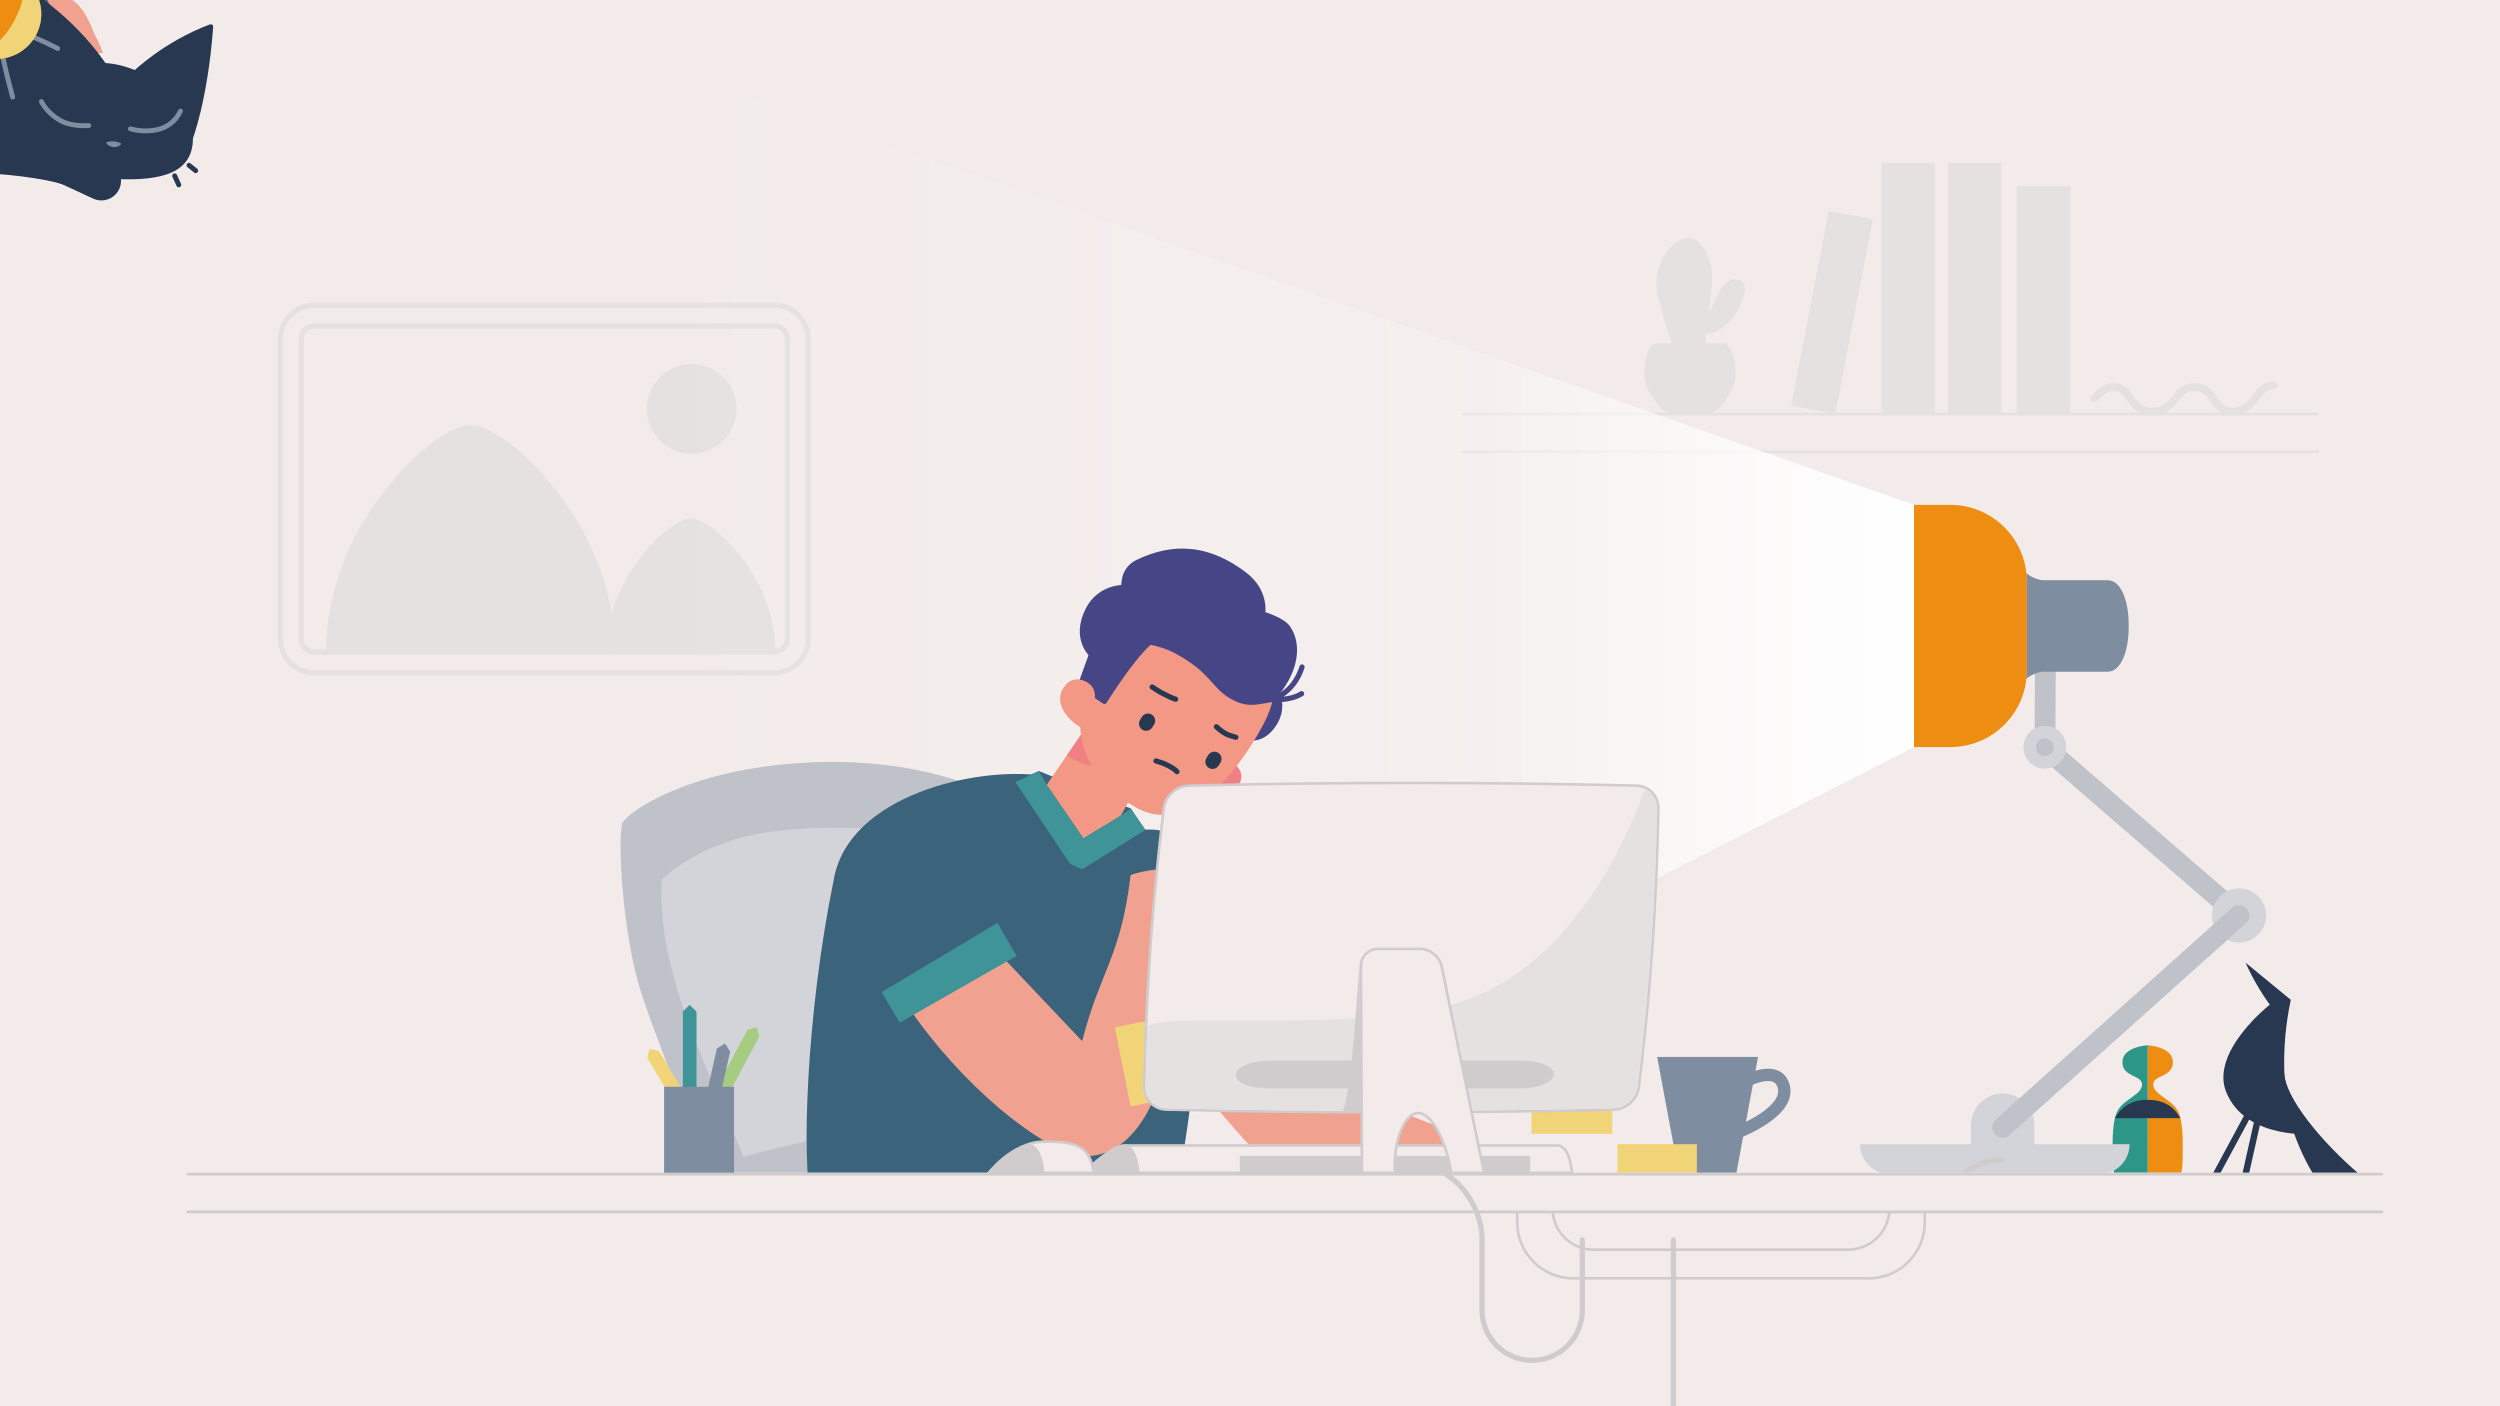 <svg id="e1jBRAt2pPf1" xmlns="http://www.w3.org/2000/svg" xmlns:xlink="http://www.w3.org/1999/xlink" viewBox="0 0 1920 1080" shape-rendering="geometricPrecision" text-rendering="geometricPrecision">
<defs><linearGradient id="e1jBRAt2pPf44-fill" x1="487.74" y1="548.48" x2="1472.74" y2="548.48" spreadMethod="pad" gradientUnits="userSpaceOnUse" gradientTransform="translate(0 0)"><stop id="e1jBRAt2pPf44-fill-0" offset="0%" stop-color="rgba(255,255,255,0)"/><stop id="e1jBRAt2pPf44-fill-1" offset="100%" stop-color="rgba(255,255,255,0.33)"/></linearGradient><linearGradient id="e1jBRAt2pPf45-fill" x1="487.74" y1="548.48" x2="1472.74" y2="548.48" spreadMethod="pad" gradientUnits="userSpaceOnUse" gradientTransform="translate(0 0)"><stop id="e1jBRAt2pPf45-fill-0" offset="66%" stop-color="rgba(255,255,255,0)"/><stop id="e1jBRAt2pPf45-fill-1" offset="100%" stop-color="#fff"/></linearGradient></defs><g><rect width="1921" height="1080" rx="0" ry="0" fill="#f2ebea"/><g id="e1jBRAt2pPf4_ts" transform="translate(997.565,1019.778) scale(1,1)"><g transform="translate(-997.565,-1019.778)"><g><rect width="656.35" height="30" rx="0" ry="0" transform="translate(1123.65 317)" fill="#f2ebea"/><line x1="1123.65" y1="318" x2="1780" y2="318" fill="none" stroke="#e5e1e1" stroke-width="2" stroke-linecap="round" stroke-linejoin="round"/><line x1="1780" y1="347" x2="1123.65" y2="347" fill="none" stroke="#e5e1e1" stroke-width="2" stroke-linecap="round" stroke-linejoin="round"/><g><path d="M1287.47,275c0,0-15.47-45.71-15.47-55.14c0-28.67,22.58-44.16,32.44-34c21.88,22.63,2.12,54,5.9,88.41Z" fill="#e5e1e1"/><path d="M1303.71,240.51c0,0,9,2.06,12.76-8.06c4.35-11.66,11.56-21.28,20.43-16.84c9.25,4.63-2.89,26.5-10.56,33.2-9.68,8.44-16.56,8.38-24.14,8.29" fill="#e5e1e1"/><path d="M1324.57,263.68h-53.39c0,0-8.4,3.43-8.4,23.16c0,17.06,18,31.16,18,31.16h34.22c0,0,18-14.1,18-31.16c0-19.73-8.43-23.16-8.43-23.16Z" fill="#e5e1e1"/></g><g><rect width="41" height="175" rx="0" ry="0" transform="translate(1549 143)" fill="#e5e1e1"/><rect width="41" height="193" rx="0" ry="0" transform="translate(1496 125)" fill="#e5e1e1"/><rect width="41" height="193" rx="0" ry="0" transform="translate(1445 125)" fill="#e5e1e1"/><rect width="34.44" height="152.29" rx="0" ry="0" transform="matrix(.982 0.189-.189 0.982 1404.468 161.977)" fill="#e5e1e1"/></g><path d="M1746,296c-13.39,0-14.91,20.21-31.08,20.21s-13.39-19-29.3-19-14.4,19-32.59,19-15.66-19-29.81-19c-7.58,0-14.91,8.85-14.91,8.85" fill="none" stroke="#e5e1e1" stroke-width="6" stroke-linecap="round" stroke-linejoin="round"/></g><g><rect width="405.38" height="282.25" rx="26" ry="0" transform="translate(215.31 234.44)" fill="#f2ebea"/><path d="M594.69,236.44c13.255,0,24,10.745,24,24v230.25c0,6.365-2.529,12.47-7.029,16.971s-10.605,7.029-16.971,7.029h-353.38c-13.255,0-24-10.745-24-24v-230.25c0-13.255,10.745-24,24-24h353.38m0-4h-353.38c-15.464,0-28,12.536-28,28v230.25c0,7.426,2.95,14.548,8.201,19.799s12.373,8.201,19.799,8.201h353.38c15.464,0,28-12.536,28-28v-230.25c0-15.464-12.536-28-28-28Z" fill="#e5e1e1"/><rect width="373.38" height="250.25" rx="10" ry="0" transform="translate(231.31 250.44)" fill="#f2ebea"/><path d="M594.69,252.44c4.418,0,8,3.582,8,8v230.25c0,4.418-3.582,8-8,8h-353.38c-4.418,0-8-3.582-8-8v-230.25c0-4.418,3.582-8,8-8h353.38m0-4h-353.38c-6.627,0-12,5.373-12,12v230.25c0,6.627,5.373,12,12,12h353.38c6.627,0,12-5.373,12-12v-230.25c0-6.627-5.373-12-12-12Z" fill="#e5e1e1"/><path d="M472.18,498.69c0-95.2-82.81-172.38-110.82-172.38s-110.81,77.18-110.81,172.38" fill="#e5e1e1"/><path d="M595.3,498.69c0-55.54-48.3-100.55-64.64-100.55s-64.66,45.01-64.66,100.55" fill="#e5e1e1"/><circle r="34.48" transform="translate(531.27 314)" fill="#e5e1e1"/></g></g></g></g><g id="e1jBRAt2pPf27_ts" transform="translate(948.248,1011.205) scale(1,1)"><g transform="translate(-951.04,-1000.457)"><g><g><path d="M1652.2,792c0,0,19.38,1.08,19.38,12.92s-15.07,9.7-15.07,17.23s12.92,10.77,18.3,19.39c4.91,7.85,4.31,24.77,4.31,34.46s-1.07,14-1.07,14h-25.85Z" fill="#ed8e12"/><path d="M1652.2,792c0,0-19.39,1.08-19.39,12.92s15.08,9.7,15.08,17.23-12.92,10.77-18.31,19.39c-4.91,7.85-4.3,24.77-4.3,34.46s1.07,14,1.07,14h25.85Z" fill="#2c9787"/><path d="M1668.65,838.31c-5.14-3.23-10-4.37-16.45-4.37s-11.31,1.14-16.45,4.37-8.68,9.69-8.68,9.69h50.26c0,0-3.54-6.46-8.68-9.69Z" fill="#273850"/></g><g><polygon points="1314.22,801 1275.49,801 1292.28,891 1314.22,891 1336.16,891 1352.96,801 1314.22,801" fill="#7f8da0"/><path d="M1342.64,820c0,0,22.39-12.16,28.86.55c10.88,21.37-34.78,38.53-34.78,38.53" fill="none" stroke="#7f8da0" stroke-width="9.47" stroke-linecap="round" stroke-linejoin="round"/></g><rect width="61" height="24" rx="0" ry="0" transform="translate(1245 868)" fill="#f1d378"/><g><g><path d="M1431.33,868h207v0c0,12.703-10.297,23-23,23h-161c-12.703,0-23-10.297-23-23v0Z" fill="#d3d4d9"/><path d="M1540.83,829.05v0c13.459,0,24.37,10.911,24.37,24.37v27.52h-48.75v-27.51c-.003-6.467,2.565-12.669,7.138-17.242s10.775-7.14,17.242-7.138Z" fill="#d3d4d9"/><path d="M1540.33,880v0c-30.37,0-55,31.07-55,61.44v82.56c0,14.912-12.088,27-27,27v0c-14.912,0-27-12.088-27-27v-82.56" fill="none" stroke="#d0cccd" stroke-width="4" stroke-linecap="round" stroke-linejoin="round"/></g><g id="e1jBRAt2pPf42_to" transform="translate(1573.515,562.877)"><g id="e1jBRAt2pPf42_tr" transform="rotate(0)"><g transform="translate(-1573.515,-562.877)"><line x1="1573.7" y1="487.27" x2="1573.33" y2="560.98" fill="none" stroke="#bfc2c9" stroke-width="16" stroke-linecap="round" stroke-linejoin="round"/><polyline points="1472.74,376.98 487.74,30.98 487.74,1065.98 1472.74,562.98" fill="url(#e1jBRAt2pPf44-fill)"/><polyline points="1472.74,376.98 487.74,30.98 487.74,1065.98 1472.74,562.98" fill="url(#e1jBRAt2pPf45-fill)"/><path d="M1559,429.31c2.5,2.66,9.15,5.51,12.84,5.51h49.5c11.13,0,16.55,17.81,16.26,35.16.29,17.35-5.13,35.16-16.26,35.16h-49.5c-3.69,0-10.34,2.85-12.84,5.51Z" fill="#7f8da0"/><path d="M1472.74,377h27.93c15.574,0,30.509,6.187,41.521,17.199s17.199,25.948,17.199,41.521v68.56c0,15.574-6.187,30.509-17.199,41.521s-25.948,17.199-41.521,17.199h-27.93v-186Z" fill="#ed8e12"/></g></g></g><g id="e1jBRAt2pPf48_to" transform="translate(1722.93,692.307)"><g id="e1jBRAt2pPf48_tr" transform="rotate(-0.086)"><g transform="translate(-1722.847,-692.41)"><line x1="1722.33" y1="692.41" x2="1573.33" y2="562.98" fill="none" stroke="#bfc2c9" stroke-width="16" stroke-linecap="round" stroke-linejoin="round"/><circle r="20.8" transform="translate(1722.33 692.41)" fill="#d3d4d9"/><circle r="16.44" transform="translate(1573.33 562.98)" fill="#d3d4d9"/><circle r="6.84" transform="translate(1573.33 562.98)" fill="#bfc2c9"/></g></g></g><g id="e1jBRAt2pPf53_tr" transform="translate(1540.83,855.581) rotate(0)"><line x1="1722.33" y1="692.41" x2="1540.83" y2="855" transform="translate(-1540.83,-855.581)" fill="none" stroke="#bfc2c9" stroke-width="16" stroke-linecap="round" stroke-linejoin="round"/></g></g><g transform="matrix(1.241 0 0 1.241-423.762-214.58)"><path d="M1748.39,786c0,0-37,29-27,54c12.3,30.74,57,26,57,26s-20-14-21-38c-.513-15.107.83-30.22,4-45l-28-23c4.104,9.153,9.13,17.865,15,26Z" fill="#273850"/><path d="M1757.39,828c0,15,23,43,46.49,63h-28.49c0,0-20-31-18-63Z" fill="#273850"/><polyline points="1715.13,891 1746.39,833 1733.39,891" fill="none" stroke="#273850" stroke-width="4" stroke-miterlimit="10"/></g></g><g id="e1jBRAt2pPf58_to" transform="translate(830.822,889.94)"><g transform="translate(-830.822,-889.94)"><g><g><path d="M762.21,598.54c0,0-51.21-28.54-141.21-23.54s-136,38-140,46-1,85,15,133s58,151,58,151s204.5-6,233.5-3c1.5-89-25.29-303.46-25.29-303.46Z" fill="#bfc2c9"/><path d="M733.5,631.5c0,0-76-12-138.5-3.5-56.49,7.68-84,37-84,37-4,75,39,150,62.5,212.5c111-29,184-35,184-35Z" fill="#d3d4d9"/></g><g id="e1jBRAt2pPf63_to" transform="translate(877.87,670.59)"><g id="e1jBRAt2pPf63_tr" transform="rotate(0)"><g transform="translate(-842.65,-658.995)"><path id="e1jBRAt2pPf64" d="M843.25,746.85l77.67-29.54L972,799c0,0,98.49,47.22,114.3,47.32s-4.3,37.68-4.3,37.68-136.07-7-136.07-7-64.21-63.81-102.68-130.15Z" fill="#f1a18f"/><polygon points="824.05,734.71 916.69,688.19 929.48,714.52 836.25,759.13 824.05,734.71" fill="#3e9497"/><path d="M922.69,700.18c0,0-19.56-39.44-30.69-56.73s-27.64-39.86-68.14-22.45c-34.17,14.67-32.13,49.77-19.51,75c10.88,21.73,25.21,48.24,25.21,48.24Z" fill="#3b637c"/></g></g></g><g id="e1jBRAt2pPf67_tr" transform="translate(752.012,959) rotate(10.437)"><path id="e1jBRAt2pPf67" d="M591.631,689.597C590.631,623.024,685.37,583.65,734,582c59-2,92.072,28.305,113.072,52.305c32.675,45.174,50.925,138.035,45.944,273.757-9.821,128.109-209.123,162.191-272.798,29.458-13.697-28.639-30.718-143.018-28.587-247.923Z" transform="translate(-752.012,-959)" fill="#3b637c"/></g><g id="e1jBRAt2pPf68_to" transform="translate(685.96,680.962)"><g id="e1jBRAt2pPf68_tr" transform="rotate(-22.236)"><g transform="translate(-622.777,-677.822)"><g><path id="e1jBRAt2pPf70" d="M605,758l83-4c0,0,30.893,79.683,30.893,79.683c33.209-44.903,51.819-48.301,82.615-103.874c4.231-.378,19.992,2.331,28.415,6.703c12.338,12.862-67.963,220.793-147.959,177.219C657.594,895.349,621,833,605,758Z" fill="#f1a18f"/><path d="M695,738.26c0,0-6.37-43.56-11.61-63.46s-13.89-46.46-57.79-42.48c-37,3.35-46,37.35-41.8,65.22c3.61,24,9,53.69,9,53.69Z" fill="#3b637c"/><polygon points="590.51,740.5 693,725 697,754 594.53,767.5 590.51,740.5" fill="#3e9497"/></g></g></g></g><g id="e1jBRAt2pPf73_to" style="offset-path:path('M1135.688,862.414L1088.21,859.08L1088.21,859.08L1006.539,573.258L1014.388,536.306L1006.539,573.258L1088.21,859.08L1088.21,859.08L1077.441,860.875L1088.21,859.08L1077.441,860.875L1088.21,859.08L1077.441,860.875L1088.21,859.08L1077.441,860.875L1088.21,859.08L1177.802,852.263L1073.289,451.946C1146.663,606.865,1125.398,784.387,1088.21,859.08L1088.21,859.08L1077.441,860.875L1088.21,859.08L1077.441,860.875L1088.21,859.08L1077.441,860.875L1088.21,859.08L1077.441,860.875L1077.441,860.875C1180.789,816.082,1202.033,623.317,1180.812,555.321C1200.353,621.383,1177.116,811.317,1077.441,860.875L1088.21,859.08L1061.59,865.313L1088.21,859.08L1048.592,864.679L1088.21,859.08L1056.2,864.045L1088.21,859.08L1077.441,860.875L1067.351,861.682Q1177.116,811.317,1077.441,860.875L1088.21,859.08L1061.59,865.313L1088.21,859.08L1048.592,864.679L1088.21,859.08L1056.2,864.045L1088.21,859.08L1077.441,860.875L1067.351,861.682Q1177.116,811.317,1077.441,860.875L1088.21,859.08L1061.59,865.313L1088.21,859.08L1048.592,864.679L1088.21,859.08L1056.2,864.045L1088.21,859.08L1077.441,860.875L1067.351,861.682Q1177.116,811.317,1077.441,860.875L1088.21,859.08L1061.59,865.313L1088.21,859.08L1048.592,864.679L1088.21,859.08L1056.2,864.045L1088.21,859.08L1077.441,860.875L1067.351,861.682Q1177.116,811.317,1077.441,860.875L1088.21,859.08L1061.59,865.313L1088.21,859.08L1048.592,864.679L1088.21,859.08L1056.2,864.045L1088.21,859.08L1077.441,860.875L1067.351,861.682Q1177.116,811.317,1077.441,860.875L1088.21,859.08L1061.59,865.313L1088.21,859.08L1048.592,864.679L1088.21,859.08L1056.2,864.045L1088.21,859.08L1077.441,860.875L1067.351,861.682Q1177.116,811.317,1077.441,860.875L1088.21,859.08L1061.59,865.313L1088.21,859.08L1048.592,864.679L1088.21,859.08L1056.2,864.045L1088.21,859.08L1077.441,860.875L1067.351,861.682Q1177.116,811.317,1077.441,860.875L1088.21,859.08L1061.59,865.313L1088.21,859.08L1048.592,864.679L1088.21,859.08L1056.2,864.045L1088.21,859.08L1077.441,860.875L1067.351,861.682Q1177.116,811.317,1077.441,860.875L1088.21,859.08L1061.59,865.313L1088.21,859.08L1048.592,864.679L1088.21,859.08L1056.2,864.045L1088.21,859.08L1077.441,860.875L1067.351,861.682Q1177.116,811.317,1077.441,860.875');offset-rotate:0deg"><g id="e1jBRAt2pPf73_tr" transform="rotate(0)"><g transform="translate(-1088.21,-859.08)"><path id="e1jBRAt2pPf74" d="M1095.42,840.63c33.91-11.19,64.944,20.036,74.698,48.37c0,0-46.468.505-46.468.505-9.176.434-19.81,1.495-35.73,1.495-9.685.495-25.852,3.157-31.346-11.16C1061.054,871.841,1059.23,852.58,1095.42,840.63Z" fill="#f1a18f"/><g id="e1jBRAt2pPf75_tr" transform="translate(1095.42,839.619) rotate(24.058)"><path d="M1095.42,840.63c0,0,36.58-16.63,51.58-13.63s32,25,32,25l-10,2c0,0-13-12-23-14s-38,19-38,19Z" transform="translate(-1095.42,-839.619)" fill="#f1a18f"/></g></g></g></g></g><g id="e1jBRAt2pPf76_to" transform="translate(827.537,623.548)"><g id="e1jBRAt2pPf76_tr" transform="rotate(22.196)"><g id="e1jBRAt2pPf76_ts" transform="scale(1,1)"><g transform="translate(-746.584,-602.334)"><polygon points="705.74,573.46 781.97,573.46 797.994,584.543 762.97,627.27 757.52,627.27 694.99,584.82 705.74,573.46" fill="#3b637c"/><polygon points="727.97,522.49 715.34,581.05 756.97,608.49 776.97,581.49 781.97,540.49 727.97,522.49" fill="#f29885"/><path d="M774.46,538L728,522.49L721.17,554c9.75,2.66,28.83,3.57,53.29-16Z" fill="#f18085"/><g id="e1jBRAt2pPf80_to" transform="translate(767.925,567.094)"><g id="e1jBRAt2pPf80_tr" transform="rotate(6.251)"><g transform="translate(-759.448,-544.219)"><path d="M822.58,480.83c0,0,15.82-1.38,15.8,11.72c0,11.42-13,18.92-24.45,18.77c3.513-9.974,6.402-20.157,8.65-30.49Z" fill="#f18085"/><path d="M822,459.49c0,0,17,0,18-21s-21-30-33-34c6.156,17.998,11.166,36.368,15,55Z" fill="#464686" stroke="#464686" stroke-width="4" stroke-linecap="round" stroke-linejoin="round"/><path d="M779,382.49c34,0,53.2,29.88,53.2,62.88c0,47.85-13,102.12-54.2,102.12s-61-20-71-38-14-50-11-71s32-56,83-56Z" transform="translate(.719-1.083)" fill="#f29885"/><path d="M759,486.08c-.002,2.051-1.142,3.931-2.958,4.883s-4.011.818-5.698-.347-2.59-3.17-2.344-5.206l.12-2c.002-2.051,1.142-3.931,2.958-4.883s4.011-.818,5.698.347s2.59,3.17,2.344,5.206Z" fill="#273850"/><path d="M817.75,487.56c-.002,2.051-1.142,3.931-2.958,4.883s-4.011.818-5.698-.347-2.59-3.17-2.344-5.206l.12-2c.002-2.051,1.142-3.931,2.958-4.883s4.011-.818,5.698.347s2.59,3.17,2.344,5.206Z" fill="#273850"/><path id="e1jBRAt2pPf86" d="M744.111,459.127c1.832.061,6.41.799,11.937.39c5.637-.14,7.282-.511,8.381-.726" fill="none" stroke="#273850" stroke-width="4" stroke-linecap="round" stroke-linejoin="round"/><path id="e1jBRAt2pPf87" d="M802,462.49c0,0,7,2,12,1c0,0,5-1,5-1" fill="none" stroke="#273850" stroke-width="4" stroke-linecap="round" stroke-linejoin="round"/><path id="e1jBRAt2pPf88" d="M773.752,507.674c4.927-1.273,13.371-2.048,18.055-.46" fill="none" stroke="#273850" stroke-width="4" stroke-linecap="round" stroke-linejoin="round"/><path id="e1jBRAt2pPf89" d="M-14.365,6.727c2.479.675,5.043,6.969,16.764,7.035c14.272-.154,9.068-7.835,15.512-8.51c8.444.654.193,15.515-14.994,15.515s-23.952-11.727-17.282-14.04Z" transform="matrix(.47 0.022-.024 0.502 781.852 500.824)" opacity="0" fill="#273850"/><path d="M799.71,436.28c14.8.78,19.26-4.29,29.59-12.41c7.05-28-1.41-47.47-15.33-54.38-6.82-3.39-22,0-22,0s-5.25-16.7-26.36-20c-42.82-6.77-64.26,13.41-76.93,30.74-7.94,10.87,0,22,0,22s-16.75,8.34-16.12,28.32c.79,25.21,19.41,29,19.41,29v-12c0,0,26.66-21.55,55.84-21.55c29.94-.06,37.11,9.5,51.9,10.28Z" fill="#464686" stroke="#464686" stroke-width="4" stroke-linecap="round" stroke-linejoin="round"/><path d="M695,484.15l12.56,1.22l9.55.93c0,0,2.28-38.65,8.69-55.81-16.27,1.5-36.48,15.89-36.48,15.89Z" fill="#464686" stroke="#464686" stroke-width="4" stroke-linecap="round" stroke-linejoin="round"/><path d="M838,390.8c4.17,21.6-8.69,33.07-8.69,33.07s12.86-5.4,18.16-14.88" fill="none" stroke="#464686" stroke-width="4" stroke-linecap="round" stroke-linejoin="round"/><path d="M698,479.73c-3.7,0-13.52,1.15-13.52,14.15s16.52,19.61,29.52,18.61c-1.41-10.84-2.54-18.61-4.54-24.73-1.647-4.899-6.293-8.155-11.46-8.03Z" fill="#f29885"/></g></g></g><polygon points="715.34,581.05 705.74,573.46 692.274,588.161 754.98,630.488 765.082,630.806 798.65,584.344 781.97,573.46 776.97,581.49 756.97,608.49 715.34,581.05" fill="#3e9497"/></g></g></g></g><g id="e1jBRAt2pPf95_to" style="offset-path:path('M891.59,660.473L743.322,873.154L743.322,873.154C749.313,802.838,583.315,830.804,580.241,866.889L931.159,483.647C1102.712,788.047,825.511,882.393,743.322,873.154Q745.008,872.33,743.322,873.154Q546.328,711.461,464.138,702.222Q392.508,331.944,390.822,255.14C392.638,543.723,532.49,789.849,743.322,873.154L743.121,872.465L842.577,857.955L827.261,860.046L842.577,857.955L827.261,860.046L842.577,857.955L827.261,860.046L842.577,857.955L827.261,860.046Q742.84,871.498,743.322,873.154Q626.055,787.077,836.886,870.382Q743.532,873.574,743.322,873.154L743.121,872.465L842.577,857.955L827.261,860.046L842.577,857.955L827.261,860.046L842.577,857.955L827.261,860.046L842.577,857.955L842.577,857.955L780.395,868.374L780.395,868.374L822.921,861.131L780.395,868.374L780.395,868.374L842.577,857.955L827.261,860.046L842.577,857.955L827.261,860.046L842.577,857.955L827.261,860.046L842.577,857.955L842.577,857.955L842.577,857.955L827.261,860.046L842.577,857.955L827.261,860.046L842.577,857.955L827.261,860.046L842.577,857.955L827.261,860.046L842.577,857.955L827.261,860.046L842.577,857.955L827.261,860.046L842.577,857.955L827.261,860.046L842.577,857.955L827.261,860.046L842.577,857.955L827.261,860.046L842.577,857.955L842.577,857.955L842.577,857.955L827.261,860.046L842.577,857.955L827.261,860.046L842.577,857.955L827.261,860.046L842.577,857.955L827.261,860.046L842.577,857.955L827.261,860.046L842.577,857.955L827.261,860.046L842.577,857.955L827.261,860.046L842.577,857.955L827.261,860.046L842.577,857.955L827.261,860.046L842.577,857.955L842.577,857.955L842.577,857.955L827.261,860.046L842.577,857.955L827.261,860.046L842.577,857.955L827.261,860.046L842.577,857.955L827.261,860.046L842.577,857.955L827.261,860.046L842.577,857.955L827.261,860.046L842.577,857.955L827.261,860.046L842.577,857.955L827.261,860.046L842.577,857.955L827.261,860.046L842.577,857.955L842.577,857.955L842.577,857.955L827.261,860.046L842.577,857.955L827.261,860.046L842.577,857.955L827.261,860.046L842.577,857.955L827.261,860.046L842.577,857.955L827.261,860.046L842.577,857.955L827.261,860.046L842.577,857.955L827.261,860.046L842.577,857.955L827.261,860.046L842.577,857.955L827.261,860.046L842.577,857.955L842.577,857.955L842.577,857.955');offset-rotate:0deg"><g id="e1jBRAt2pPf95_tr" transform="rotate(-117.78)"><g transform="translate(-743.322,-873.154)"><path id="e1jBRAt2pPf96" d="M760.09,844.13C795,835.21,823,867,823,867c-13.406-3.25-5.191,13.621-16.63,21.331-19,13-22.894,3.953-38.814,3.953-9.867,1.467-18.633.828-28.601-8.034C721.962,866.558,741.12,849,760.09,844.13Z" fill="#f1a18f"/><g id="e1jBRAt2pPf97_tr" transform="translate(760.05,844.121) rotate(17.771)"><path d="M761.046,844.33c4.002-3.639,26.479-15.943,49.248-12.827C828.086,834.856,843.67,855.5,843.67,855.5l-10,2c0,0-13-12-23-14s-38,19-38,19Z" transform="translate(-760.05,-844.121)" fill="#f1a18f"/></g></g></g></g></g></g><g id="e1jBRAt2pPf98_to" style="offset-path:path('M860.162,610.591L860.7,614.889L856.401,607.367L856.401,607.367L856.401,607.367Q752.984,469.326,654.593,887.675L651.736,883.389L646.379,886.961');offset-rotate:0deg"><g id="e1jBRAt2pPf98_tr" transform="rotate(25.957)"><polygon points="501.64,794.72 499.86,801.99 499.94,801.94 532.56,855.69 541.52,850.25 508.9,796.5 501.64,794.72" transform="translate(-538.648,-852.009)" fill="#f1d378"/></g></g><g id="e1jBRAt2pPf99_to" style="offset-path:path('M1274.826,743.944L1283.627,483.204L1277.184,537.921C1259.978,316.481,1594.153,465.559,1662.709,245.481C1686.612,121.013,1602.023,8.048,1428.046,57.354');offset-rotate:0deg"><polygon id="e1jBRAt2pPf99" points="1293,768 1275.96,773.82 1237.68,781.48 1225.52,720.68 1286.32,708.52 1293.61,745 1293,768" transform="translate(-1259.565,-745)" fill="#f1d378"/></g><g><rect width="1685" height="30" rx="0" ry="0" transform="matrix(1 0 0 6.296 147 890)" fill="#f2ebea"/><g><polygon points="532.42,760.96 527.13,766.25 527.23,766.25 527.23,829.12 537.71,829.12 537.71,766.25 532.42,760.96" fill="#3e9497"/><polygon points="501.64,794.72 499.86,801.99 499.94,801.94 532.56,855.69 541.52,850.25 508.9,796.5 501.64,794.72" fill="#f1d378"/><polygon points="583.81,778.06 576.66,780.24 576.74,780.28 547.18,835.78 556.43,840.71 585.99,785.21 583.81,778.06" fill="#a6cc81"/><polygon points="559.56,790.61 553.24,794.61 553.33,794.63 539.51,855.97 549.73,858.27 563.56,796.93 559.56,790.61" fill="#7f8da0"/><rect width="53.71" height="68.12" rx="0" ry="0" transform="translate(512.82 823.88)" fill="#7f8da0"/></g><g><path d="M1195.14,917h258.72v.36c0,8.391-3.333,16.439-9.267,22.373s-13.981,9.267-22.373,9.267h-195.44c-8.391,0-16.439-3.333-22.373-9.267s-9.267-13.981-9.267-22.373v-.36Z" fill="#f2ebea" stroke="#d0cccd" stroke-width="2.04" stroke-linecap="round" stroke-linejoin="round"/><path d="M1480,916v12c0,23.196-18.804,42-42,42h-227c-23.196,0-42-18.804-42-42v-12h311m2-2h-315v14c0,24.301,19.699,44,44,44h227c24.301,0,44-19.699,44-44v-14Z" fill="#d0cccd"/><line x1="1288" y1="941.44" x2="1288" y2="1080" fill="none" stroke="#d0cccd" stroke-width="4" stroke-linecap="round" stroke-linejoin="round"/></g><rect width="1685" height="30" rx="0" ry="0" transform="matrix(1 0 0 1.001 147 890)" fill="#f2ebea"/><line x1="1832" y1="920" x2="147" y2="920" fill="none" stroke="#d0cccd" stroke-width="2.07" stroke-linecap="round" stroke-linejoin="round"/><line x1="147" y1="891" x2="1832" y2="891" fill="none" stroke="#d0cccd" stroke-width="2.07" stroke-linecap="round" stroke-linejoin="round"/></g><g><g><path d="M867,890v-21h332c8.67,0,10.65,16.62,11,21Z" fill="#f2ebea"/><path d="M1199,870c6.67,0,9.27,12.24,9.94,19L868,889v-19h331m0-2h-333v23h345.09c0,0-1.09-23-12.09-23Z" fill="#d0cccd"/><path d="M832.62,891c0,0,22.38-23,33.38-23s12.09,23,12.09,23Z" fill="#d0cccd"/></g><g><path d="M762.07,890c4.62-5.59,21.47-24,42.93-24c24.48,0,35.28,3.37,37.65,24Z" fill="#f2ebea"/><path d="M805,867c11.6,0,20.55.7,26.58,4.12c5.59,3.16,8.7,8.72,9.93,17.88h-77.27c6-6.77,21.49-22,40.76-22m0-2c-26,0-45,26-45,26h83.76c-2.24-23-14.68-26-38.76-26Z" fill="#d0cccd"/><path d="M760,891c0,0,22-23,33-23s12.09,23,12.09,23Z" fill="#d0cccd"/></g><rect width="62" height="62" rx="0" ry="0" transform="translate(1179 798)" fill="#f1d378"/><polygon points="926.46,825.52 909.42,831.34 871.14,839 858.98,778.21 919.77,766.04 927.07,802.52 926.46,825.52" fill="#f1d378"/><g><path id="e1jBRAt2pPf127" d="M1074,624.86L1073.844,604.644" fill="none" stroke="#d0cccd" stroke-width="8" stroke-linecap="round" stroke-linejoin="round" stroke-dashoffset="20.22" stroke-dasharray="0.01,18"/><g id="e1jBRAt2pPf128_to" transform="translate(1073.695,633.551)"><g id="e1jBRAt2pPf128_ts" transform="scale(0,0)"><circle r="20" transform="translate(0,0)" fill="#7797e0"/></g></g><g id="e1jBRAt2pPf129_ts" transform="translate(1073.551,481.62) scale(0,0)"><g transform="translate(-1074,-498.69)"><rect width="85.2" height="85.2" rx="16" ry="16" transform="translate(1031.4 456.09)" fill="#7797e0" stroke-width="2.43" stroke-linecap="round" stroke-linejoin="round"/><path d="M1063.93,514v-30.59c-.001-.984.591-1.872,1.5-2.248s1.955-.168,2.65.528L1083.36,497c.457.456.713,1.075.713,1.72s-.257,1.264-.713,1.72l-15.28,15.27c-.694.695-1.738.904-2.646.53s-1.502-1.258-1.504-2.24Z" fill="#f2ebea"/></g></g></g><path d="M1070.23,843.46c-57.08,0-114.91-.69-171.88-2.06-9.399-.251-16.857-7.998-16.75-17.4c1.24-71.58,6.247-143.046,15-214.1c1.16-9.3,9.69-17,19-17.28c57.17-1.37,115.1-2.06,172.17-2.06s114.9.69,171.88,2.06c9.391.251,16.846,7.986,16.75,17.38-1.235,71.581-6.242,143.046-15,214.1-1.15,9.3-9.68,17-19,17.28-57.17,1.39-115.1,2.08-172.17,2.08Z" fill="#f2ebea"/><path d="M1087.77,591.54q86,0,171.86,2.06c8.852.245,15.872,7.545,15.77,16.4-1.225,71.548-6.232,142.981-15,214-1.364,9.061-8.91,15.913-18.06,16.4q-86.14,2.05-172.14,2.06t-171.83-2.06c-8.852-.245-15.872-7.545-15.77-16.4c1.225-71.548,6.232-142.981,15-214c1.364-9.061,8.91-15.913,18.06-16.4q86.14-2.05,172.14-2.06m0-2c-57.08,0-115,.69-172.19,2.06-9.82.24-18.79,8.38-20,18.15-8.762,71.104-13.773,142.619-15.01,214.25-.124,9.954,7.769,18.163,17.72,18.43c57,1.37,114.83,2.06,171.91,2.06s115-.69,172.19-2.06c9.82-.24,18.79-8.38,20-18.15c8.758-71.094,13.765-142.599,15-214.22.124-9.954-7.769-18.163-17.72-18.43-57-1.37-114.83-2.06-171.91-2.06Z" fill="#d0cccd"/><path d="M898.37,840.4q171.72,4.13,344,0c9.15-.487,16.696-7.339,18.06-16.4c8.768-71.019,13.775-142.452,15-214c.075-6.344-3.56-12.148-9.3-14.85C1250.23,639.24,1213.58,716.9,1144,751c-75,36.75-259.54,12.89-260.12,27.7q-.9,22.65-1.28,45.3c-.102,8.855,6.918,16.155,15.77,16.4Z" fill="#e5e1e1"/><path d="M977,825.19c-15.09,0-25.41-4.78-25-10.69s11.4-10.69,26.49-10.69h192.51c15.09,0,25.41,4.78,25,10.69s-11.4,10.69-26.49,10.69Z" fill="#d0cccd"/><rect width="223" height="14" rx="0" ry="0" transform="translate(955 877)" fill="#d0cccd"/><path d="M1117.39,890c-5.05-29.89-16.81-46-25.39-46-2.5,0-5.07,1.32-7.46,3.81-5.7,6-11.41,20.16-10.58,42.19h-25.19L1048,731.4c-.064-3.559,1.301-6.995,3.79-9.54c2.561-2.522,6.026-3.913,9.62-3.86h32.15c7.975.161,14.787,5.797,16.44,13.6L1142.54,890Z" fill="#f2ebea"/><path d="M1093.56,719c7.496.168,13.891,5.473,15.44,12.81L1141.32,889h-23.09c-4.63-26.34-15.78-46-26.23-46-2.78,0-5.6,1.43-8.18,4.12-5.75,6-11.52,20.13-10.89,41.88h-23.17L1049,731.39c-.062-3.29,1.199-6.468,3.5-8.82c2.372-2.335,5.582-3.621,8.91-3.57h32.15m0-2h-32.15c-3.846-.088-7.562,1.4-10.283,4.12s-4.212,6.434-4.127,10.28l.77,159.6h27.23c-1.34-28.7,8.61-46,17-46s19.85,17.3,24.54,46h27.23L1111,731.4c-1.776-8.256-8.987-14.214-17.43-14.4Z" fill="#d0cccd"/><path d="M1047,729c-3.6,46.55-6.74,98.4-13,114l13.54-.18Z" fill="#d0cccd"/><path d="M1218,941.44v54.06c0,21.263-17.237,38.5-38.5,38.5v0c-21.263,0-38.5-17.237-38.5-38.5v-54.06c0-28.28-22.93-57.44-51.22-57.44h-7.78" fill="none" stroke="#d0cccd" stroke-width="4" stroke-linecap="round" stroke-linejoin="round"/></g><g><g id="e1jBRAt2pPf142_to" style="offset-path:path('M1434.637,818.16Q1366.844,428.016,1319.583,425.159C1286.767,424.563,1282.415,470.975,1314.756,472.102C1433.871,474.311,1509.275,368.621,1492.867,211.974C1460.962,84.624,1224.668,21.145,1072.733,-5.936C742.856,-59.866,476.903,316.324,297.509,307.506C65.445,314.012,99.183,73.573,328.387,13.672C701.75,-69.797,846.552,264.041,1135.293,253.242C1427.204,212.801,1224.169,20.589,1072.733,-5.936C742.856,-59.866,476.903,316.324,297.509,307.506C65.445,314.012,99.183,73.573,328.387,13.672C701.75,-69.797,846.552,264.041,1135.293,253.242C1427.204,212.801,1224.169,20.589,1072.733,-5.936C742.856,-59.866,476.903,316.324,297.509,307.506C65.445,314.012,99.183,73.573,328.387,13.672C701.75,-69.797,846.552,264.041,1135.293,253.242C1427.204,212.801,1224.169,20.589,1072.733,-5.936C742.856,-59.866,476.903,316.324,297.509,307.506C65.445,314.012,99.183,73.573,328.387,13.672C701.75,-69.797,846.552,264.041,1135.293,253.242C1427.204,212.801,1224.169,20.589,1072.733,-5.936C742.856,-59.866,476.903,316.324,297.509,307.506C65.445,314.012,99.183,73.573,328.387,13.672C701.75,-69.797,846.552,264.041,1135.293,253.242C1427.204,212.801,1224.169,20.589,1072.733,-5.936C742.856,-59.866,476.903,316.324,297.509,307.506C65.445,314.012,99.183,73.573,328.387,13.672C701.75,-69.797,846.552,264.041,1135.293,253.242C1427.204,212.801,1224.169,20.589,1072.733,-5.936C742.856,-59.866,476.903,316.324,297.509,307.506C65.445,314.012,99.183,73.573,328.387,13.672C701.75,-69.797,846.552,264.041,1135.293,253.242C1427.204,212.801,1224.169,20.589,1072.733,-5.936C742.856,-59.866,476.903,316.324,297.509,307.506Q65.445,314.012,166.943,117.92');offset-rotate:0deg"><g id="e1jBRAt2pPf142_tr" transform="rotate(0)"><g transform="translate(-1434.637,-818.16)"><path d="M1387.79,781.11c-.058-19.929,12.138-37.846,30.7-45.1c17.81-6.82,41.5,1.17,50,12.13c11.79,15.18,15.91,52.14-10,69.73-10.87,3-31.64,3.89-44.53,0c.04,0-26.17-13.31-26.17-36.76Z" fill="#a6cc81"/><polyline points="1376.98,788.86 1390.55,780.14 1380.71,765.4" fill="none" stroke="#3e9497" stroke-width="4" stroke-linecap="round" stroke-linejoin="round"/><line x1="1372.92" y1="776.35" x2="1390.55" y2="780.14" fill="none" stroke="#3e9497" stroke-width="4" stroke-linecap="round" stroke-linejoin="round"/><line x1="1456.7" y1="744.9" x2="1468.69" y2="737.32" fill="none" stroke="#3e9497" stroke-width="4" stroke-linecap="round" stroke-linejoin="round"/><polyline points="1409.07,733.49 1406.68,748.94 1392.39,741.36" fill="none" stroke="#3e9497" stroke-width="4" stroke-linecap="round" stroke-linejoin="round"/><polyline points="1482.18,754.4 1472.42,765.4 1482.85,775.69" fill="none" stroke="#3e9497" stroke-width="4" stroke-linecap="round" stroke-linejoin="round"/><line x1="1490.01" y1="765.29" x2="1472.42" y2="765.4" fill="none" stroke="#3e9497" stroke-width="4" stroke-linecap="round" stroke-linejoin="round"/><polyline points="1450.08,727.6 1436.66,735.41 1426.89,722.76" fill="none" stroke="#3e9497" stroke-width="4" stroke-linecap="round" stroke-linejoin="round"/><line x1="1440.23" y1="715.17" x2="1436.66" y2="735.41" fill="none" stroke="#3e9497" stroke-width="4" stroke-linecap="round" stroke-linejoin="round"/><polyline points="1484.42,793.19 1469.77,794.46 1477.1,804.56" fill="none" stroke="#3e9497" stroke-width="4" stroke-linecap="round" stroke-linejoin="round"/><line x1="1398.01" y1="798.88" x2="1388.92" y2="800.6" fill="none" stroke="#3e9497" stroke-width="4" stroke-linecap="round" stroke-linejoin="round"/><line x1="1445.07" y1="761.94" x2="1456.57" y2="770.16" fill="none" stroke="#3e9497" stroke-width="4" stroke-linecap="round" stroke-linejoin="round"/><line x1="1445.78" y1="773.01" x2="1455.44" y2="760.18" fill="none" stroke="#3e9497" stroke-width="4" stroke-linecap="round" stroke-linejoin="round"/><polyline points="1426.35,781.37 1433.5,788.06 1436.66,781.48" fill="none" stroke="#3e9497" stroke-width="4" stroke-linecap="round" stroke-linejoin="round"/><polyline points="1406.34,767.63 1416.63,768.38 1410.99,758.35" fill="none" stroke="#3e9497" stroke-width="4" stroke-linecap="round" stroke-linejoin="round"/><path d="M1407.56,806h65.44c7.72,14.45,13.86,31.9,8.36,47.68-7.51,21.54-22.68,36.26-40.17,36.26h-14.85c-17.49,0-32.66-14.72-40.17-36.26-5.5-15.78.64-33.23,8.36-47.68Z" fill="#3b637c"/><circle r="7.63" transform="translate(1408.99 826.77)" fill="#3e9497"/><circle r="7.63" transform="translate(1432.65 848)" fill="#3e9497"/><circle r="7.63" transform="translate(1457.32 828.1)" fill="#3e9497"/><circle r="7.63" transform="translate(1480.06 848)" fill="#3e9497"/><circle r="7.63" transform="translate(1385.83 848)" fill="#3e9497"/><circle r="7.63" transform="translate(1408.99 868)" fill="#3e9497"/><circle r="7.63" transform="translate(1450.82 873.31)" fill="#3e9497"/><polyline points="1453.39,813.11 1454.57,805.45 1460.01,809.28" fill="none" stroke="#a6cc81" stroke-width="4" stroke-linecap="round" stroke-linejoin="round"/><line x1="1407" y1="811.65" x2="1410.99" y2="803.84" fill="none" stroke="#a6cc81" stroke-width="4" stroke-linecap="round" stroke-linejoin="round"/></g></g></g><g id="e1jBRAt2pPf168_to" style="offset-path:path('M308.676,770.898L234.846,322.648L218.897,499.411L154.034,433.127Q99.183,73.573,328.387,13.672C701.75,-69.797,846.552,264.041,1135.293,253.242C1427.204,212.801,1217.969,55.218,1077.579,26.094C701.802,-47.793,476.903,316.324,297.509,307.506C65.445,314.012,91.664,75.452,320.868,15.552C694.231,-67.918,832.71,225.287,1121.451,214.487C1413.362,174.047,1224.169,20.589,1072.733,-5.936C742.856,-59.866,476.903,316.324,297.509,307.506C65.445,314.012,99.183,73.573,328.387,13.672C701.75,-69.797,846.552,264.041,1135.293,253.242C1427.204,212.801,1227.135,50.739,1075.699,24.214C745.822,-29.717,476.903,316.324,297.509,307.506C65.445,314.012,99.183,73.573,328.387,13.672C701.75,-69.797,846.552,264.041,1135.293,253.242C1427.204,212.801,1227.135,50.739,1075.699,24.214C745.822,-29.717,476.903,316.324,297.509,307.506C65.445,314.012,99.183,73.573,328.387,13.672C701.75,-69.797,846.552,264.041,1135.293,253.242C1427.204,212.801,1227.135,50.739,1075.699,24.214C745.822,-29.717,476.903,316.324,297.509,307.506C65.445,314.012,99.183,73.573,328.387,13.672C701.75,-69.797,846.552,264.041,1135.293,253.242C1427.204,212.801,1227.135,50.739,1075.699,24.214C745.822,-29.717,476.903,316.324,297.509,307.506C65.445,314.012,99.183,73.573,328.387,13.672C701.75,-69.797,846.552,264.041,1135.293,253.242C1427.204,212.801,1227.135,50.739,1075.699,24.214C745.822,-29.717,476.903,316.324,297.509,307.506C65.445,314.012,99.183,73.573,328.387,13.672C701.75,-69.797,846.552,264.041,1135.293,253.242C1427.204,212.801,1227.135,50.739,1075.699,24.214C745.822,-29.717,476.903,316.324,297.509,307.506C65.445,314.012,99.183,73.573,328.387,13.672C701.75,-69.797,846.552,264.041,1135.293,253.242C1427.204,212.801,1227.135,50.739,1075.699,24.214C745.822,-29.717,476.903,316.324,297.509,307.506C65.445,314.012,99.183,73.573,328.387,13.672Q701.75,-69.797,763.573,106.206');offset-rotate:0deg"><g id="e1jBRAt2pPf168_tr" transform="rotate(0)"><g transform="translate(-308.676,-770.898)"><g><g><path id="e1jBRAt2pPf171" d="M392.74,845.38c6.89,46-13.82,43.31-23.06,42.22C324.6,872.44,242,875.14,177.77,875.14C180.49,760.43,229.71,749.58,278,749.58c40,0,100.35,52.9,114.74,95.8Z" transform="translate(.42 0)" fill="#273850" stroke="#273850" stroke-width="32.99" stroke-linecap="round" stroke-linejoin="round"/><g id="e1jBRAt2pPf172_to" transform="translate(185.892,813.181)"><g id="e1jBRAt2pPf172_tr" transform="rotate(0)"><path id="e1jBRAt2pPf172" d="M185.92,813.16c0,0-21.66,46-12.4,133.66c4,37.88,25.75,71.25,61.67,71.25c36.58,0,52-39.49,32.46-63.75" transform="translate(-185.892,-813.181)" fill="none" stroke="#273850" stroke-width="30.13" stroke-linecap="round" stroke-linejoin="round"/></g></g><g id="e1jBRAt2pPf173_to" transform="translate(236.475,837.323)"><g id="e1jBRAt2pPf173_tr" transform="rotate(0)"><path id="e1jBRAt2pPf173" d="M1149.231,1455.895h-29.672l-36.853-.264c16.489-11.003,38.883-57.305-16.34-76.491-43.147-8.096-57.42,42.882-59.616,74.013c18.887.731,35.714,1.521,75.956,2.742" transform="translate(-1057.306,-1417.588)" fill="#273850" stroke="#273850" stroke-width="29.49" stroke-linecap="round" stroke-linejoin="round"/></g></g><g id="e1jBRAt2pPf174_to" transform="translate(236.475,837.323)"><g id="e1jBRAt2pPf174_tr" transform="rotate(0)"><path id="e1jBRAt2pPf174" d="M1149.231,1455.895h-29.672l-36.853-.264c16.489-11.003,38.883-57.305-16.34-76.491-43.147-8.096-57.42,42.882-59.616,74.013c18.887.731,35.714,1.521,75.956,2.742" transform="translate(-1057.306,-1417.588)" fill="#273850" stroke="#273850" stroke-width="29.49" stroke-linecap="round" stroke-linejoin="round"/></g></g><g id="e1jBRAt2pPf175_to" transform="translate(280.298,860.518)"><g id="e1jBRAt2pPf175_tr" transform="rotate(34.251)"><path id="e1jBRAt2pPf175" d="M1480.52,1189.65c0,0,32.53-24.62,45.66-27.16c19.37-3.74,18,9.39,18,9.39" transform="translate(-1480.529,-1189.541)" opacity="0" fill="none" stroke="#7f8da0" stroke-width="3.77" stroke-linecap="round" stroke-linejoin="round"/></g></g><g id="e1jBRAt2pPf176_to" transform="translate(280.305,860.556)"><g id="e1jBRAt2pPf176_tr" transform="rotate(0)"><path id="e1jBRAt2pPf176" d="M251.8,786.94c0,0,45.27,13.94,44.52,49.89s-24.73,47.63-24.73,47.63" transform="translate(-280.306,-859.953)" fill="none" stroke="#7f8da0" stroke-width="3.77" stroke-linecap="round" stroke-linejoin="round"/></g></g><g id="e1jBRAt2pPf177_tr" transform="translate(377.142,769.75) rotate(0)"><g transform="translate(-377.142,-769.75)"><g id="e1jBRAt2pPf178_to" transform="translate(325.202,850.44)"><g id="e1jBRAt2pPf178_tr" transform="rotate(0)"><path id="e1jBRAt2pPf178" d="M389.34,899c0,0-24.34-11.27-24.34-11.27-10.668-4.191-26.826-9.143-37.9-12.1" transform="translate(-330.579,-880.76)" fill="none" stroke="#273850" stroke-width="30.13" stroke-linecap="round" stroke-linejoin="round"/></g></g><g id="e1jBRAt2pPf179_to" transform="translate(384.864,583.556)"><g id="e1jBRAt2pPf179_tr" transform="rotate(-75.202)"><path id="e1jBRAt2pPf179" d="M412.912,924.866c-1.468-2.426-4.091-5.3-12.527-10.889C392.528,908.576,376.313,901.689,327.1,875.63" transform="translate(-330.579,-880.76)" opacity="0" fill="none" stroke="#273850" stroke-width="30.13" stroke-linecap="round" stroke-linejoin="round"/></g></g><g id="e1jBRAt2pPf180_to" transform="translate(329.64,878)"><g id="e1jBRAt2pPf180_tr" transform="rotate(0)"><path id="e1jBRAt2pPf180" d="M389.34,899c0,0-24.34-11.27-24.34-11.27-10.668-4.191-26.826-9.143-37.9-12.1" transform="translate(-329.64,-878)" fill="none" stroke="#273850" stroke-width="30.13" stroke-linecap="round" stroke-linejoin="round"/></g></g></g></g><g id="e1jBRAt2pPf181_to" transform="translate(356.713,873.375)"><g id="e1jBRAt2pPf181_tr" transform="rotate(23.785)"><path id="e1jBRAt2pPf181" d="M593.61,1275c0,0,15.146,31.415,32.714,23.283C640.985,1289.077,624.84,1265.93,624.84,1265.93" transform="translate(-612.165,-1283.031)" opacity="0" fill="none" stroke="#7f8da0" stroke-width="3.77" stroke-linecap="round" stroke-linejoin="round"/></g></g></g><g><g id="e1jBRAt2pPf183_to" transform="translate(272.846,798.106)"><g id="e1jBRAt2pPf183_tr" transform="rotate(-89.972)"><path id="e1jBRAt2pPf183" d="M518.363,1544.145c2.828-37.557,7.468-50.576-21.8-95.991c16.941,15.392,17.005,13.835,19.834,17.275l-21.846-30.54l31.353,33.467-24.382-36.851l22.773,25.205-9.096-12.33c21.139,15.402,42.286,37.621,25.274,110.662-11.786-.432-13.263-9.16-22.11-10.895Z" transform="translate(-534.112,-1564.816)" opacity="0" fill="#273850"/></g></g><path id="e1jBRAt2pPf184" d="M540.977,1560.578l.571-35.576-21.148,41.605c-5.19,3.244-20.193-1.944-20.733-1.764c3.793,2.187,8.243,33.05,15.855,39.84l-20.491-4.61l25.465,27.964-12.542,3.027l51.613,14.22Z" transform="matrix(.721-.693 0.693 0.721-1196.009 48.511)" opacity="0" fill="#273850"/><g id="e1jBRAt2pPf185_to" transform="translate(348.447,751.539)"><g id="e1jBRAt2pPf185_tr" transform="rotate(-40.359)"><path id="e1jBRAt2pPf185" d="M659.099,1617.466l30.136-32.363-16.991,1.209c1.832-3.52,4.151-34.045,5.581-35.955s-8.058,20.982-12.243,27.437l-10.362-52.169-3.702,28.647-13.73-37.629L627.78,1520.2l-35.59-15.221l6.393,9.371-39.238-6.114.421,9.817-21.856,1.271-8.654,22.624Z" transform="translate(-623.865,-1570.47)" opacity="0" fill="#273850"/></g></g></g><g id="e1jBRAt2pPf186_to" transform="translate(396.8,857.94)"><g id="e1jBRAt2pPf186_tr" transform="rotate(0)"><g transform="translate(-396.8,-857.94)"><g id="e1jBRAt2pPf187_tr" transform="translate(415.007,816.487) rotate(0)"><g transform="translate(-415.007,-816.487)"><polygon id="e1jBRAt2pPf188" points="1293,768 1275.96,773.82 1237.68,781.48 1225.52,720.68 1286.32,708.52 1293.61,745 1293,768" transform="matrix(.97 0.241-.241 0.97-545.724-214.479)" opacity="0" fill="#f1d378"/><g id="e1jBRAt2pPf189_to" transform="translate(438.771,833.774)"><g id="e1jBRAt2pPf189_tr" transform="rotate(0)"><path id="e1jBRAt2pPf189" d="M415.08,816.48c0,0,23-22.6,58.24-35.8-4.25,57-16,86.48-16,86.48Z" transform="translate(-438.771,-833.774)" fill="#273850" stroke="#273850" stroke-width="3.77" stroke-linecap="round" stroke-linejoin="round"/></g></g></g></g><g id="e1jBRAt2pPf190_to" transform="translate(349.263,825.672)"><g id="e1jBRAt2pPf190_tr" transform="rotate(0)"><path d="M326.86,860c0,0-8.75-50.25-8.3-78.64C348.25,790,380,815.31,380,815.31Z" transform="translate(-349.263,-825.672)" fill="#273850" stroke="#273850" stroke-width="3.77" stroke-linecap="round" stroke-linejoin="round"/></g></g><g id="e1jBRAt2pPf191_to" transform="translate(349.263,825.672)"><g id="e1jBRAt2pPf191_tr" transform="rotate(0)"><path id="e1jBRAt2pPf191" d="M355.78,797.36c-12.036-6.156-24.471-11.502-37.22-16s-4.4,27,2.64,53.35" transform="translate(-349.263,-825.672)" fill="#273850" stroke="#7f8da0" stroke-width="3.77" stroke-linecap="round" stroke-linejoin="round"/></g></g><path d="M458.69,874.85c-5.47,22.59-34.59,25.1-72.36,21.9s-63.81-11.36-62.49-35.52c1.8-33,35.11-55.5,69.94-52.55s72.22,35.86,64.91,66.17Z" fill="#273850"/><path id="e1jBRAt2pPf193" d="M-20.41,0c7.012,3.309,11.361,7.529,22.633,7.529s12.323-2.906,18.187-7.529C15.714,4.467,13.822,8.146,2.55,8.146s-17.063-4.265-22.96-8.146Z" transform="matrix(.931-.365 0.365 0.931 430.858 852.242)" fill="#fff" stroke-width="3.77" stroke-linecap="round" stroke-linejoin="round"/><path id="e1jBRAt2pPf194" d="M-6.345,-2.587c0-11.476,4.195-14.727,6.345-18.193-2.232,4.793-4.785,7.233-4.785,18.709s3.456,14.258,7.191,22.442c-3.016-3.791-8.75-11.482-8.75-22.958Z" transform="matrix(.516-.856 0.856 0.516 361.405 848.25)" fill="#fff" stroke-width="3.77" stroke-linecap="round" stroke-linejoin="round"/><g id="e1jBRAt2pPf195_to" transform="translate(364.299,852.149)"><g id="e1jBRAt2pPf195_ts" transform="rotate(-80.77) scale(1,1)"><ellipse rx="16.87" ry="14.34" transform="translate(0,0)" fill="#273850" stroke="#273850" stroke-width="3.77" stroke-linecap="round" stroke-linejoin="round"/></g></g><g id="e1jBRAt2pPf196_to" transform="translate(429.684,854.679)"><g id="e1jBRAt2pPf196_ts" transform="rotate(-80.77) scale(1,1)"><ellipse rx="15.9" ry="13.52" transform="translate(0,0)" fill="#273850" stroke="#273850" stroke-width="3.77" stroke-linecap="round" stroke-linejoin="round"/></g></g><path id="e1jBRAt2pPf197" d="M387.934,883.841c5.987-.146,10.524-3.273,11.312-10.691.505,7.637,6.018,10.486,11.264,10.84" opacity="0" fill="none" stroke="#7f8da0" stroke-width="2.34" stroke-linecap="round" stroke-linejoin="round"/><path id="e1jBRAt2pPf198" d="M453.77,836.83L397.173,818.931L341.647,830.574L349.33,820.95L455.27,829.9L453.77,836.83Z" fill="#273850"/><g id="e1jBRAt2pPf199_to" transform="translate(398.8,870.917)"><path d="M392.92,869.68c2.45-1.47,8.92-1.45,11.76.94-3.96,4.67-10.57,2-11.76-.94Z" transform="translate(-398.8,-870.917)" fill="#7f8da0"/></g><line x1="456.63" y1="887.08" x2="461.76" y2="891.22" fill="none" stroke="#273850" stroke-width="3.77" stroke-linecap="round" stroke-linejoin="round"/><line x1="445.6" y1="895.19" x2="448.78" y2="902.14" fill="none" stroke="#273850" stroke-width="3.77" stroke-linecap="round" stroke-linejoin="round"/><line x1="322.69" y1="875.14" x2="316.34" y2="876.93" fill="none" stroke="#273850" stroke-width="3.77" stroke-linecap="round" stroke-linejoin="round"/><line x1="329.64" y1="886.94" x2="323.98" y2="892.07" fill="none" stroke="#273850" stroke-width="3.77" stroke-linecap="round" stroke-linejoin="round"/><path id="e1jBRAt2pPf204" d="M411.59,859.09c6.458,1.778,13.238,2.055,19.82.81c8.202-1.464,15.169-6.85,18.65-14.42" fill="none" stroke="#7f8da0" stroke-width="3.77" stroke-linecap="round" stroke-linejoin="round"/><path id="e1jBRAt2pPf205" d="M379.62,856.61c0,0-12.32,1-20.71-3.37-11.72-6.11-15.65-15.1-15.65-15.1" fill="none" stroke="#7f8da0" stroke-width="3.77" stroke-linecap="round" stroke-linejoin="round"/></g></g></g></g></g></g></g><g id="e1jBRAt2pPf206_to" style="offset-path:path('M673.785,863.214L644.5,862.5L644.5,862.5L944.26,429.522L944.26,429.522C1417.099,574.293,1504.913,187.792,1164.664,159.5C733.964,121.674,659.621,494.203,390.53,480.976C158.466,487.482,234.357,277.138,463.56,217.237C836.923,133.768,911.784,443.299,1200.525,432.5C1492.436,392.059,1320.091,166.068,1164.664,159.5C788.887,85.613,569.924,489.794,390.53,480.976C158.466,487.482,188.029,130.854,417.232,70.953C790.595,-12.517,950.308,257.271,1239.049,246.472C1530.96,206.031,1333.199,53.027,1177.772,46.459C801.994,-27.428,579.725,326.49,400.331,317.672C168.267,324.178,192.371,88.443,421.575,28.542C604.708,-17.769,876.681,111.292,980.332,216.261C1203.738,523.669,1680.487,567.88,1751.339,331.066C1795.898,58.264,1378.816,93.923,1175.418,55.874C799.641,-18.013,579.282,329.143,399.888,320.325C167.824,326.831,192.663,90.194,421.867,30.294C795.23,-53.176,939.417,305.864,1228.158,295.064C1520.069,254.624,1378.816,93.923,1175.418,55.874C799.641,-18.013,579.282,329.143,399.888,320.325C167.824,326.831,192.663,90.194,421.867,30.294C795.23,-53.176,939.417,305.864,1228.158,295.064C1520.069,254.624,1378.816,93.923,1175.418,55.874C799.641,-18.013,579.282,329.143,399.888,320.325C167.824,326.831,192.663,90.194,421.867,30.294C795.23,-53.176,939.417,305.864,1228.158,295.064C1520.069,254.624,1378.816,93.923,1175.418,55.874C799.641,-18.013,579.282,329.143,399.888,320.325C167.824,326.831,192.663,90.194,421.867,30.294C795.23,-53.176,939.417,305.864,1228.158,295.064C1520.069,254.624,1378.816,93.923,1175.418,55.874C799.641,-18.013,579.282,329.143,399.888,320.325C167.824,326.831,192.663,90.194,421.867,30.294C795.23,-53.176,939.417,305.864,1228.158,295.064C1520.069,254.624,1378.816,93.923,1175.418,55.874C799.641,-18.013,579.282,329.143,399.888,320.325C167.824,326.831,192.663,90.194,421.867,30.294C795.23,-53.176,939.417,305.864,1228.158,295.064C1520.069,254.624,1378.816,93.923,1175.418,55.874C799.641,-18.013,579.282,329.143,399.888,320.325C167.824,326.831,192.663,90.194,421.867,30.294C795.23,-53.176,939.417,305.864,1228.158,295.064C1520.069,254.624,1378.816,93.923,1175.418,55.874C799.641,-18.013,579.282,329.143,399.888,320.325C167.824,326.831,192.663,90.194,421.867,30.294Q795.23,-53.176,551.865,18.149');offset-rotate:0deg"><g id="e1jBRAt2pPf206_tr" transform="rotate(29.371)"><g transform="translate(-644.5,-862.5)"><circle r="34.5" transform="translate(644.5 862.5)" fill="#ed8e12"/><path d="M679,862.5c0,19.054-15.446,34.5-34.5,34.5c7.5-8,14.5-15.45,14.5-34.5s-5-30.5-14.5-34.5c19.054,0,34.5,15.446,34.5,34.5Z" fill="#f1d378"/></g></g></g></g></g></g><g><g id="e1jBRAt2pPf213_to" transform="translate(759.422,434.104)"><g id="e1jBRAt2pPf213" transform="translate(-100.175,-100.02)"><g><line id="e1jBRAt2pPf215" x1="100.17" y1="47.68" x2="100.17" y2="29.68" fill="none" stroke="#8b959e" stroke-width="2.43" stroke-linecap="round" stroke-linejoin="round" stroke-dashoffset="19" stroke-dasharray="19"/><line id="e1jBRAt2pPf216" x1="54.19" y1="74.23" x2="38.6" y2="65.23" fill="none" stroke="#8b959e" stroke-width="2.43" stroke-linecap="round" stroke-linejoin="round" stroke-dashoffset="19" stroke-dasharray="19"/><line id="e1jBRAt2pPf217" x1="54.19" y1="127.33" x2="38.6" y2="136.33" fill="none" stroke="#8b959e" stroke-width="2.43" stroke-linecap="round" stroke-linejoin="round" stroke-dashoffset="19" stroke-dasharray="19"/><line id="e1jBRAt2pPf218" x1="146.16" y1="74.23" x2="161.75" y2="65.23" fill="none" stroke="#8b959e" stroke-width="2.43" stroke-linecap="round" stroke-linejoin="round" stroke-dashoffset="19" stroke-dasharray="19"/><line id="e1jBRAt2pPf219" x1="146.16" y1="127.33" x2="161.75" y2="136.33" fill="none" stroke="#8b959e" stroke-width="2.43" stroke-linecap="round" stroke-linejoin="round" stroke-dashoffset="19" stroke-dasharray="19"/></g><path id="e1jBRAt2pPf220" d="M139,100.78c.007-18.99-13.739-35.191-32.477-38.278s-36.954,7.85-43.038,25.838s1.752,37.737,18.515,46.659c2.2,1.157,3.737,3.271,4.16,5.72l1,5.53c.327,1.922,1.991,3.328,3.94,3.33h18.22c1.972.028,3.67-1.386,4-3.33l1-5.53c.409-2.425,1.92-4.523,4.09-5.68c12.675-6.729,20.596-19.909,20.59-34.26Z" fill="#f2d680" fill-opacity="0" stroke="#8b959e" stroke-width="2.43" stroke-linecap="round" stroke-linejoin="round" stroke-dashoffset="261.11" stroke-dasharray="261.11"/><path id="e1jBRAt2pPf221" d="M89.85,159.62h20.65m1.27-5h-23.19M104,121.71c5.93-5.93,2.52-19,5.16-23.41s10.1-1.82,8.75,3.25-13.15,6.13-17.71,6.13-16.32-1-17.7-6.13s6.11-7.66,8.75-3.25-.77,17.48,5.16,23.41v27.91h7.59Zm-8.78,42.91c0,3.17,2.23,5.74,5,5.74s5-2.57,5-5.74Z" fill="none" stroke="#8b959e" stroke-width="2.43" stroke-linecap="round" stroke-linejoin="round" stroke-dashoffset="248.99" stroke-dasharray="248.99"/></g></g><g transform="translate(-3.976 10.783)"><g id="e1jBRAt2pPf223_to" style="offset-path:path('M-58.597,659.165C53.35,851.071,381.265,471.838,468.697,777.533Q468.704,777.353,468.697,777.533C425.564,478.253,624.272,592.897,572.204,624.92C534.882,643.171,499.456,544.221,620.383,534.343C775.898,519.528,875.141,423.557,924.227,590.995Q924.471,590.233,924.227,590.995C1135.081,160.646,1724.088,546.807,2008.33,111.316');offset-rotate:0deg"><circle id="e1jBRAt2pPf223" r="3.151" transform="translate(0,0)" fill="#464686"/></g></g></g></svg>
